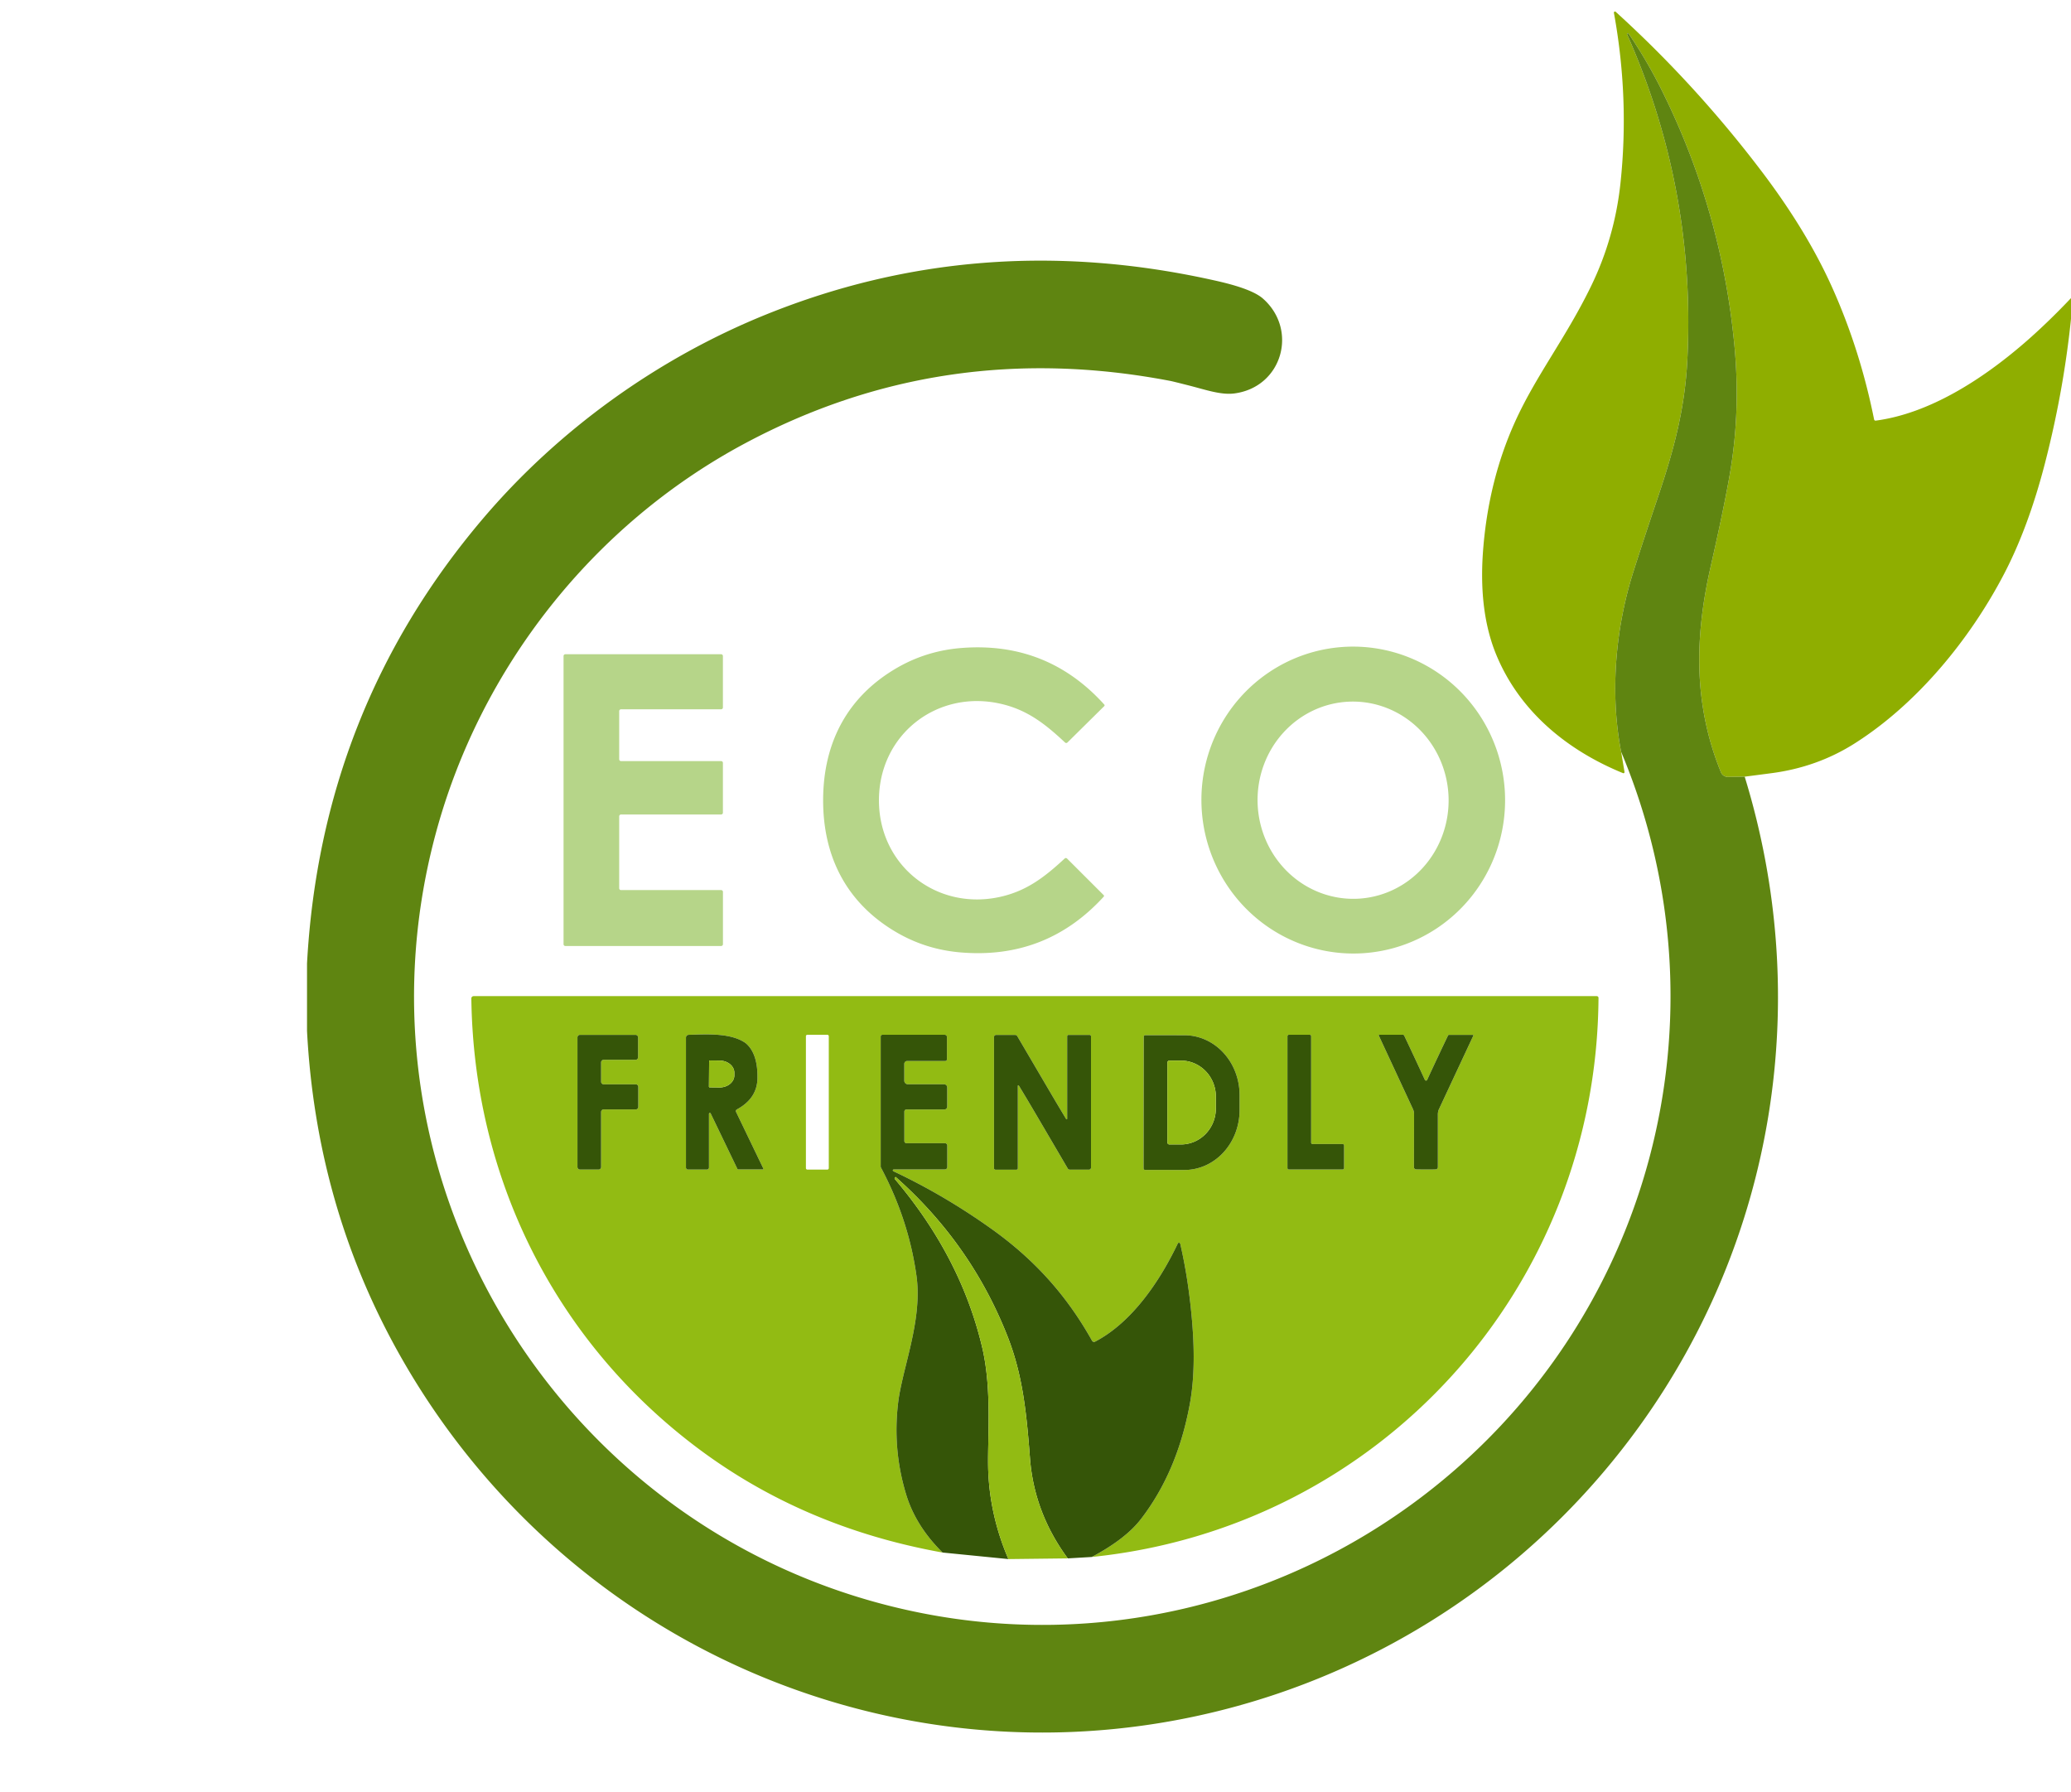 <svg xmlns="http://www.w3.org/2000/svg" data-vectorized-cmyk="true" version="1.1" viewBox="-93.4 0 630.03 545.22" style="background: transparent;">


<path fill="#8fae00" d="   M 437.36 236.25   L 432.28 236.33   A 2.28 2.27 78.3 0 1 430.13 234.91   C 421.99 214.85 421.94 194.66 426.98 172.48   Q 431.27 153.62 433.00 143.26   Q 436.08 124.78 434.25 105.25   Q 430.36 63.85 411.87 26.93   Q 407.50 18.22 402.07 10.25   A 0.26 0.26 0.0 0 0 401.61 10.50   Q 422.52 57.60 419.92 109.39   C 419.18 124.29 415.83 136.83 411.03 151.04   Q 406.45 164.62 403.50 173.91   C 398.13 190.84 396.27 210.56 399.78 228.70   L 400.80 234.82   A 0.33 0.33 0.0 0 1 400.35 235.18   C 383.37 228.24 369.02 216.48 361.87 199.37   Q 356.34 186.13 357.78 167.37   Q 359.42 146.13 367.53 128.24   C 373.89 114.21 382.98 102.76 390.60 87.10   Q 397.80 72.32 399.57 55.74   Q 402.32 29.88 397.58 3.91   A 0.33 0.33 0.0 0 1 398.13 3.60   Q 422.55 25.79 442.55 52.17   Q 456.41 70.45 464.14 87.81   Q 472.52 106.61 476.73 127.60   A 0.45 0.44 -9.1 0 0 477.22 127.95   C 493.55 125.79 509.57 115.42 522.26 104.49   Q 529.23 98.48 536.63 90.68   A 0.33 0.32 68.9 0 1 537.19 90.93   Q 535.14 116.03 528.67 141.07   Q 523.66 160.41 516.27 174.58   C 505.88 194.51 489.75 214.18 470.69 226.22   Q 459.44 233.32 445.74 235.16   Q 441.44 235.73 437.36 236.25   Z"/>
<path fill="#5f8511" d="   M 437.36 236.25   C 458.22 304.11 446.56 376.81 405.22 433.99   C 349.24 511.41 250.38 545.22 158.84 517.36   C 102.71 500.28 55.86 462.06 27.44 410.79   Q 2.76 366.25 0.00 313.60   L 0.00 293.08   Q 4.24 215.86 53.40 157.90   C 76.32 130.88 106.58 108.99 139.90 95.57   Q 204.26 69.64 274.70 85.00   C 278.67 85.87 287.29 87.73 290.81 90.83   C 301.60 100.35 296.68 117.77 282.11 119.68   C 278.02 120.22 273.27 118.52 268.21 117.24   Q 263.28 115.99 262.68 115.88   Q 193.35 102.58 132.84 135.08   C 87.08 159.67 52.66 203.13 39.09 253.81   C 10.45 360.77 78.94 469.48 187.25 490.73   C 240.50 501.18 295.60 488.27 338.95 455.45   C 408.76 402.59 433.71 309.55 399.78 228.70   C 396.27 210.56 398.13 190.84 403.50 173.91   Q 406.45 164.62 411.03 151.04   C 415.83 136.83 419.18 124.29 419.92 109.39   Q 422.52 57.60 401.61 10.50   A 0.26 0.26 0.0 0 1 402.07 10.25   Q 407.50 18.22 411.87 26.93   Q 430.36 63.85 434.25 105.25   Q 436.08 124.78 433.00 143.26   Q 431.27 153.62 426.98 172.48   C 421.94 194.66 421.99 214.85 430.13 234.91   A 2.28 2.27 78.3 0 0 432.28 236.33   L 437.36 236.25   Z"/>
<path fill="#b6d589" d="   M 173.99 243.34   C 173.93 263.10 191.19 276.82 210.26 272.94   C 218.62 271.24 224.22 266.96 230.50 261.14   A 0.52 0.52 0.0 0 1 231.22 261.16   L 242.37 272.30   A 0.33 0.32 44.3 0 1 242.38 272.74   Q 224.87 291.92 198.81 289.71   Q 188.20 288.82 179.19 283.52   C 164.28 274.76 156.96 260.78 157.01 243.29   C 157.06 225.79 164.47 211.86 179.43 203.18   Q 188.47 197.94 199.09 197.11   Q 225.16 195.06 242.56 214.34   A 0.33 0.32 -44.0 0 1 242.54 214.78   L 231.33 225.86   A 0.52 0.52 0.0 0 1 230.61 225.87   C 224.36 220.01 218.79 215.70 210.43 213.95   C 191.39 209.96 174.05 223.57 173.99 243.34   Z"/>
<path fill="#b6d589" d="   M 315.512 196.772   A 46.68 46.19 -93.4 0 1 364.389 240.631   A 46.68 46.19 -93.4 0 1 321.048 289.968   A 46.68 46.19 -93.4 0 1 272.171 246.109   A 46.68 46.19 -93.4 0 1 315.512 196.772   Z   M 317.235 213.427   A 30.00 29.06 -91.9 0 0 289.186 244.374   A 30.00 29.06 -91.9 0 0 319.225 273.394   A 30.00 29.06 -91.9 0 0 347.274 242.446   A 30.00 29.06 -91.9 0 0 317.235 213.427   Z"/>
<path fill="#b6d589" d="   M 125.98 287.76   L 78.59 287.76   A 0.55 0.55 0.0 0 1 78.04 287.21   L 78.04 199.56   A 0.55 0.55 0.0 0 1 78.59 199.01   L 125.97 199.01   A 0.55 0.55 0.0 0 1 126.52 199.56   L 126.52 215.21   A 0.55 0.55 0.0 0 1 125.97 215.76   L 95.52 215.76   A 0.55 0.55 0.0 0 0 94.97 216.31   L 94.97 230.96   A 0.55 0.55 0.0 0 0 95.52 231.51   L 125.97 231.51   A 0.55 0.55 0.0 0 1 126.52 232.06   L 126.52 247.21   A 0.55 0.55 0.0 0 1 125.97 247.76   L 95.52 247.76   A 0.55 0.55 0.0 0 0 94.97 248.31   L 94.97 270.20   A 0.55 0.55 0.0 0 0 95.52 270.75   L 125.98 270.75   A 0.55 0.55 0.0 0 1 126.53 271.30   L 126.53 287.21   A 0.55 0.55 0.0 0 1 125.98 287.76   Z"/>

<path fill="#92bb13" d="   M 238.74 473.61   Q 249.00 468.15 253.65 462.13   Q 264.83 447.65 268.59 426.92   Q 270.45 416.67 269.30 402.53   Q 268.24 389.53 265.64 378.32   A 0.39 0.39 0.0 0 0 264.91 378.24   C 259.53 389.53 251.08 402.19 239.74 408.11   A 0.69 0.68 61.5 0 1 238.82 407.83   C 231.15 394.13 221.40 383.24 208.45 373.97   Q 193.94 363.59 178.37 356.27   A 0.29 0.29 0.0 0 1 178.49 355.72   L 194.05 355.72   A 0.73 0.73 0.0 0 0 194.78 354.99   L 194.78 348.46   A 0.71 0.70 -90.0 0 0 194.08 347.75   L 182.37 347.75   A 0.65 0.65 0.0 0 1 181.72 347.10   L 181.72 338.11   A 0.62 0.62 0.0 0 1 182.34 337.49   L 193.89 337.49   A 0.87 0.87 0.0 0 0 194.76 336.62   L 194.76 330.77   A 0.96 0.95 0.0 0 0 193.80 329.82   L 182.79 329.82   A 1.09 1.09 0.0 0 1 181.70 328.73   L 181.70 323.62   A 0.88 0.88 0.0 0 1 182.58 322.74   L 194.14 322.74   A 0.55 0.55 0.0 0 0 194.69 322.19   L 194.69 315.45   A 0.68 0.68 0.0 0 0 194.01 314.77   L 175.04 314.77   A 0.52 0.52 0.0 0 0 174.52 315.29   L 174.52 354.84   A 0.71 0.68 31.3 0 0 174.61 355.18   Q 183.03 371.00 185.41 388.12   C 186.70 397.39 184.20 407.16 181.96 416.21   Q 180.32 422.87 179.92 425.97   Q 178.01 440.50 182.24 454.52   Q 185.15 464.17 193.34 472.26   Q 150.27 464.53 117.62 439.57   C 75.03 407.03 50.71 357.86 49.99 303.72   A 0.70 0.70 0.0 0 1 50.69 303.01   L 392.36 303.01   A 0.53 0.53 0.0 0 1 392.89 303.54   C 392.33 391.68 326.46 464.61 238.74 473.61   Z   M 99.94 322.38   A 0.78 0.78 0.0 0 0 100.72 321.60   L 100.72 315.57   A 0.78 0.78 0.0 0 0 99.94 314.79   L 83.05 314.79   A 0.78 0.78 0.0 0 0 82.27 315.57   L 82.27 354.98   A 0.78 0.78 0.0 0 0 83.05 355.76   L 88.69 355.76   A 0.78 0.78 0.0 0 0 89.47 354.98   L 89.47 338.25   A 0.78 0.78 0.0 0 1 90.25 337.47   L 100.00 337.47   A 0.78 0.78 0.0 0 0 100.78 336.69   L 100.78 330.61   A 0.78 0.78 0.0 0 0 100.00 329.83   L 90.25 329.83   A 0.78 0.78 0.0 0 1 89.47 329.05   L 89.47 323.16   A 0.78 0.78 0.0 0 1 90.25 322.38   L 99.94 322.38   Z   M 122.28 338.80   A 0.27 0.27 0.0 0 1 122.79 338.68   L 130.91 355.54   A 0.33 0.33 0.0 0 0 131.21 355.73   L 138.72 355.73   A 0.15 0.15 0.0 0 0 138.85 355.52   L 130.52 338.22   A 0.57 0.56 -27.3 0 1 130.76 337.48   Q 136.94 334.14 137.03 327.99   Q 137.15 320.83 133.83 317.65   A 4.90 4.64 -5.3 0 0 133.04 317.03   C 128.58 314.19 121.47 314.60 116.11 314.78   A 0.85 0.85 0.0 0 0 115.28 315.63   L 115.28 355.14   A 0.62 0.62 0.0 0 0 115.90 355.76   L 121.65 355.76   A 0.63 0.62 0.0 0 0 122.28 355.14   L 122.28 338.80   Z   M 158.73 315.21   A 0.45 0.45 0.0 0 0 158.28 314.76   L 152.22 314.76   A 0.45 0.45 0.0 0 0 151.77 315.21   L 151.77 355.33   A 0.45 0.45 0.0 0 0 152.22 355.78   L 158.28 355.78   A 0.45 0.45 0.0 0 0 158.73 355.33   L 158.73 315.21   Z   M 220.66 337.10   Q 221.42 338.38 231.42 355.43   A 0.73 0.72 74.4 0 0 232.04 355.79   L 237.88 355.79   A 0.62 0.61 0.0 0 0 238.50 355.18   L 238.50 315.24   A 0.43 0.43 0.0 0 0 238.07 314.81   L 231.66 314.81   A 0.42 0.41 -90.0 0 0 231.25 315.23   L 231.25 340.32   A 0.16 0.16 0.0 0 1 230.95 340.40   Q 228.92 337.05 226.83 333.51   Q 226.08 332.23 216.07 315.18   A 0.73 0.72 74.4 0 0 215.45 314.82   L 209.61 314.82   A 0.62 0.61 0.0 0 0 208.99 315.43   L 208.99 355.37   A 0.43 0.43 0.0 0 0 209.42 355.80   L 215.83 355.80   A 0.42 0.41 -90.0 0 0 216.24 355.38   L 216.24 330.29   A 0.16 0.16 0.0 0 1 216.54 330.21   Q 218.57 333.56 220.66 337.10   Z   M 254.55 315.34   L 254.49 355.40   A 0.46 0.46 0.0 0 0 254.94 355.87   L 266.89 355.89   A 18.20 16.77 -89.9 0 0 283.70 337.72   L 283.70 333.14   A 18.20 16.77 -89.9 0 0 266.97 314.91   L 255.02 314.89   A 0.46 0.46 0.0 0 0 254.55 315.34   Z   M 305.90 348.00   A 0.43 0.43 0.0 0 1 305.47 347.57   L 305.47 315.20   A 0.43 0.43 0.0 0 0 305.04 314.77   L 298.69 314.77   A 0.43 0.43 0.0 0 0 298.26 315.20   L 298.26 355.31   A 0.43 0.43 0.0 0 0 298.69 355.74   L 315.06 355.74   A 0.43 0.43 0.0 0 0 315.49 355.31   L 315.49 348.43   A 0.43 0.43 0.0 0 0 315.06 348.00   L 305.90 348.00   Z   M 340.38 355.74   Q 343.01 355.75 343.42 355.70   A 0.67 0.67 0.0 0 0 344.02 355.04   L 344.02 338.95   A 3.77 3.70 57.8 0 1 344.36 337.39   L 354.82 315.01   A 0.16 0.16 0.0 0 0 354.67 314.79   L 347.44 314.79   A 0.38 0.37 12.3 0 0 347.10 315.00   Q 343.60 322.32 340.74 328.53   Q 340.66 328.69 340.41 328.69   Q 340.17 328.69 340.09 328.53   Q 337.24 322.31 333.76 314.98   A 0.38 0.37 -12.2 0 0 333.42 314.77   L 326.19 314.76   A 0.16 0.16 0.0 0 0 326.04 314.98   L 336.45 337.38   A 3.77 3.70 -57.6 0 1 336.78 338.94   L 336.74 355.03   A 0.67 0.67 0.0 0 0 337.34 355.70   Q 337.75 355.74 340.38 355.74   Z"/>
<path fill="#355508" d="   M 99.94 322.38   L 90.25 322.38   A 0.78 0.78 0.0 0 0 89.47 323.16   L 89.47 329.05   A 0.78 0.78 0.0 0 0 90.25 329.83   L 100.00 329.83   A 0.78 0.78 0.0 0 1 100.78 330.61   L 100.78 336.69   A 0.78 0.78 0.0 0 1 100.00 337.47   L 90.25 337.47   A 0.78 0.78 0.0 0 0 89.47 338.25   L 89.47 354.98   A 0.78 0.78 0.0 0 1 88.69 355.76   L 83.05 355.76   A 0.78 0.78 0.0 0 1 82.27 354.98   L 82.27 315.57   A 0.78 0.78 0.0 0 1 83.05 314.79   L 99.94 314.79   A 0.78 0.78 0.0 0 1 100.72 315.57   L 100.72 321.60   A 0.78 0.78 0.0 0 1 99.94 322.38   Z"/>
<path fill="#355508" d="   M 122.28 338.80   L 122.28 355.14   A 0.63 0.62 -0.0 0 1 121.65 355.76   L 115.90 355.76   A 0.62 0.62 0.0 0 1 115.28 355.14   L 115.28 315.63   A 0.85 0.85 0.0 0 1 116.11 314.78   C 121.47 314.60 128.58 314.19 133.04 317.03   A 4.90 4.64 -5.3 0 1 133.83 317.65   Q 137.15 320.83 137.03 327.99   Q 136.94 334.14 130.76 337.48   A 0.57 0.56 -27.3 0 0 130.52 338.22   L 138.85 355.52   A 0.15 0.15 0.0 0 1 138.72 355.73   L 131.21 355.73   A 0.33 0.33 0.0 0 1 130.91 355.54   L 122.79 338.68   A 0.27 0.27 0.0 0 0 122.28 338.80   Z   M 122.33 322.81   L 122.27 330.53   A 0.23 0.23 0.0 0 0 122.50 330.76   L 125.46 330.79   A 4.51 3.69 0.4 0 0 130.00 327.13   L 130.00 326.33   A 4.51 3.69 0.4 0 0 125.52 322.61   L 122.56 322.58   A 0.23 0.23 0.0 0 0 122.33 322.81   Z"/>

<path fill="#355508" d="   M 238.74 473.61   L 231.43 474.04   Q 221.20 460.15 219.94 443.61   C 218.88 429.75 217.74 418.25 213.07 406.41   Q 202.01 378.33 179.09 358.03   A 0.05 0.05 0.0 0 0 179.03 358.03   L 178.85 358.21   A 0.35 0.34 47.0 0 0 178.84 358.67   Q 198.91 382.35 205.39 409.83   C 208.55 423.21 206.86 438.59 207.25 447.75   Q 207.84 461.37 213.37 474.25   L 193.34 472.26   Q 185.15 464.17 182.24 454.52   Q 178.01 440.50 179.92 425.97   Q 180.32 422.87 181.96 416.21   C 184.20 407.16 186.70 397.39 185.41 388.12   Q 183.03 371.00 174.61 355.18   A 0.71 0.68 31.3 0 1 174.52 354.84   L 174.52 315.29   A 0.52 0.52 0.0 0 1 175.04 314.77   L 194.01 314.77   A 0.68 0.68 0.0 0 1 194.69 315.45   L 194.69 322.19   A 0.55 0.55 0.0 0 1 194.14 322.74   L 182.58 322.74   A 0.88 0.88 0.0 0 0 181.70 323.62   L 181.70 328.73   A 1.09 1.09 0.0 0 0 182.79 329.82   L 193.80 329.82   A 0.96 0.95 0.0 0 1 194.76 330.77   L 194.76 336.62   A 0.87 0.87 0.0 0 1 193.89 337.49   L 182.34 337.49   A 0.62 0.62 0.0 0 0 181.72 338.11   L 181.72 347.10   A 0.65 0.65 0.0 0 0 182.37 347.75   L 194.08 347.75   A 0.71 0.70 -90.0 0 1 194.78 348.46   L 194.78 354.99   A 0.73 0.73 0.0 0 1 194.05 355.72   L 178.49 355.72   A 0.29 0.29 0.0 0 0 178.37 356.27   Q 193.94 363.59 208.45 373.97   C 221.40 383.24 231.15 394.13 238.82 407.83   A 0.69 0.68 61.5 0 0 239.74 408.11   C 251.08 402.19 259.53 389.53 264.91 378.24   A 0.39 0.39 0.0 0 1 265.64 378.32   Q 268.24 389.53 269.30 402.53   Q 270.45 416.67 268.59 426.92   Q 264.83 447.65 253.65 462.13   Q 249.00 468.15 238.74 473.61   Z"/>
<path fill="#355508" d="   M 220.66 337.10   Q 218.57 333.56 216.54 330.21   A 0.16 0.16 0.0 0 0 216.24 330.29   L 216.24 355.38   A 0.42 0.41 90.0 0 1 215.83 355.80   L 209.42 355.80   A 0.43 0.43 0.0 0 1 208.99 355.37   L 208.99 315.43   A 0.62 0.61 0.0 0 1 209.61 314.82   L 215.45 314.82   A 0.73 0.72 74.4 0 1 216.07 315.18   Q 226.08 332.23 226.83 333.51   Q 228.92 337.05 230.95 340.40   A 0.16 0.16 0.0 0 0 231.25 340.32   L 231.25 315.23   A 0.42 0.41 90.0 0 1 231.66 314.81   L 238.07 314.81   A 0.43 0.43 0.0 0 1 238.50 315.24   L 238.50 355.18   A 0.62 0.61 0.0 0 1 237.88 355.79   L 232.04 355.79   A 0.73 0.72 74.4 0 1 231.42 355.43   Q 221.42 338.38 220.66 337.10   Z"/>
<path fill="#355508" d="   M 254.55 315.34   A 0.46 0.46 0.0 0 1 255.02 314.89   L 266.97 314.91   A 18.20 16.77 -89.9 0 1 283.70 333.14   L 283.70 337.72   A 18.20 16.77 -89.9 0 1 266.89 355.89   L 254.94 355.87   A 0.46 0.46 0.0 0 1 254.49 355.40   L 254.55 315.34   Z   M 261.74 323.22   L 261.74 347.52   A 0.60 0.60 0.0 0 0 262.34 348.12   L 265.87 348.12   A 10.93 10.61 90.0 0 0 276.48 337.19   L 276.48 333.55   A 10.93 10.61 -90.0 0 0 265.87 322.62   L 262.34 322.62   A 0.60 0.60 0.0 0 0 261.74 323.22   Z"/>
<path fill="#355508" d="   M 305.90 348.00   L 315.06 348.00   A 0.43 0.43 0.0 0 1 315.49 348.43   L 315.49 355.31   A 0.43 0.43 0.0 0 1 315.06 355.74   L 298.69 355.74   A 0.43 0.43 0.0 0 1 298.26 355.31   L 298.26 315.20   A 0.43 0.43 0.0 0 1 298.69 314.77   L 305.04 314.77   A 0.43 0.43 0.0 0 1 305.47 315.20   L 305.47 347.57   A 0.43 0.43 0.0 0 0 305.90 348.00   Z"/>
<path fill="#355508" d="   M 340.41 328.69   Q 340.66 328.69 340.74 328.53   Q 343.60 322.32 347.10 315.00   A 0.38 0.37 12.3 0 1 347.44 314.79   L 354.67 314.79   A 0.16 0.16 0.0 0 1 354.82 315.01   L 344.36 337.39   A 3.77 3.70 57.8 0 0 344.02 338.95   L 344.02 355.04   A 0.67 0.67 0.0 0 1 343.42 355.70   Q 343.01 355.75 340.38 355.74   Q 337.75 355.74 337.34 355.70   A 0.67 0.67 0.0 0 1 336.74 355.03   L 336.78 338.94   A 3.77 3.70 -57.6 0 0 336.45 337.38   L 326.04 314.98   A 0.16 0.16 0.0 0 1 326.19 314.76   L 333.42 314.77   A 0.38 0.37 -12.2 0 1 333.76 314.98   Q 337.24 322.31 340.09 328.53   Q 340.17 328.69 340.41 328.69   Z"/>
<path fill="#92bb13" d="   M 122.33 322.81   A 0.23 0.23 0.0 0 1 122.56 322.58   L 125.52 322.61   A 4.51 3.69 0.4 0 1 130.00 326.33   L 130.00 327.13   A 4.51 3.69 0.4 0 1 125.46 330.79   L 122.50 330.76   A 0.23 0.23 0.0 0 1 122.27 330.53   L 122.33 322.81   Z"/>
<path fill="#92bb13" d="   M 261.74 323.22   A 0.60 0.60 0.0 0 1 262.34 322.62   L 265.87 322.62   A 10.93 10.61 -90.0 0 1 276.48 333.55   L 276.48 337.19   A 10.93 10.61 -90.0 0 1 265.87 348.12   L 262.34 348.12   A 0.60 0.60 0.0 0 1 261.74 347.52   L 261.74 323.22   Z"/>
<path fill="#92bb13" d="   M 231.43 474.04   L 213.37 474.25   Q 207.84 461.37 207.25 447.75   C 206.86 438.59 208.55 423.21 205.39 409.83   Q 198.91 382.35 178.84 358.67   A 0.35 0.34 47.0 0 1 178.85 358.21   L 179.03 358.03   A 0.05 0.05 0.0 0 1 179.09 358.03   Q 202.01 378.33 213.07 406.41   C 217.74 418.25 218.88 429.75 219.94 443.61   Q 221.20 460.15 231.43 474.04   Z"/>
</svg>